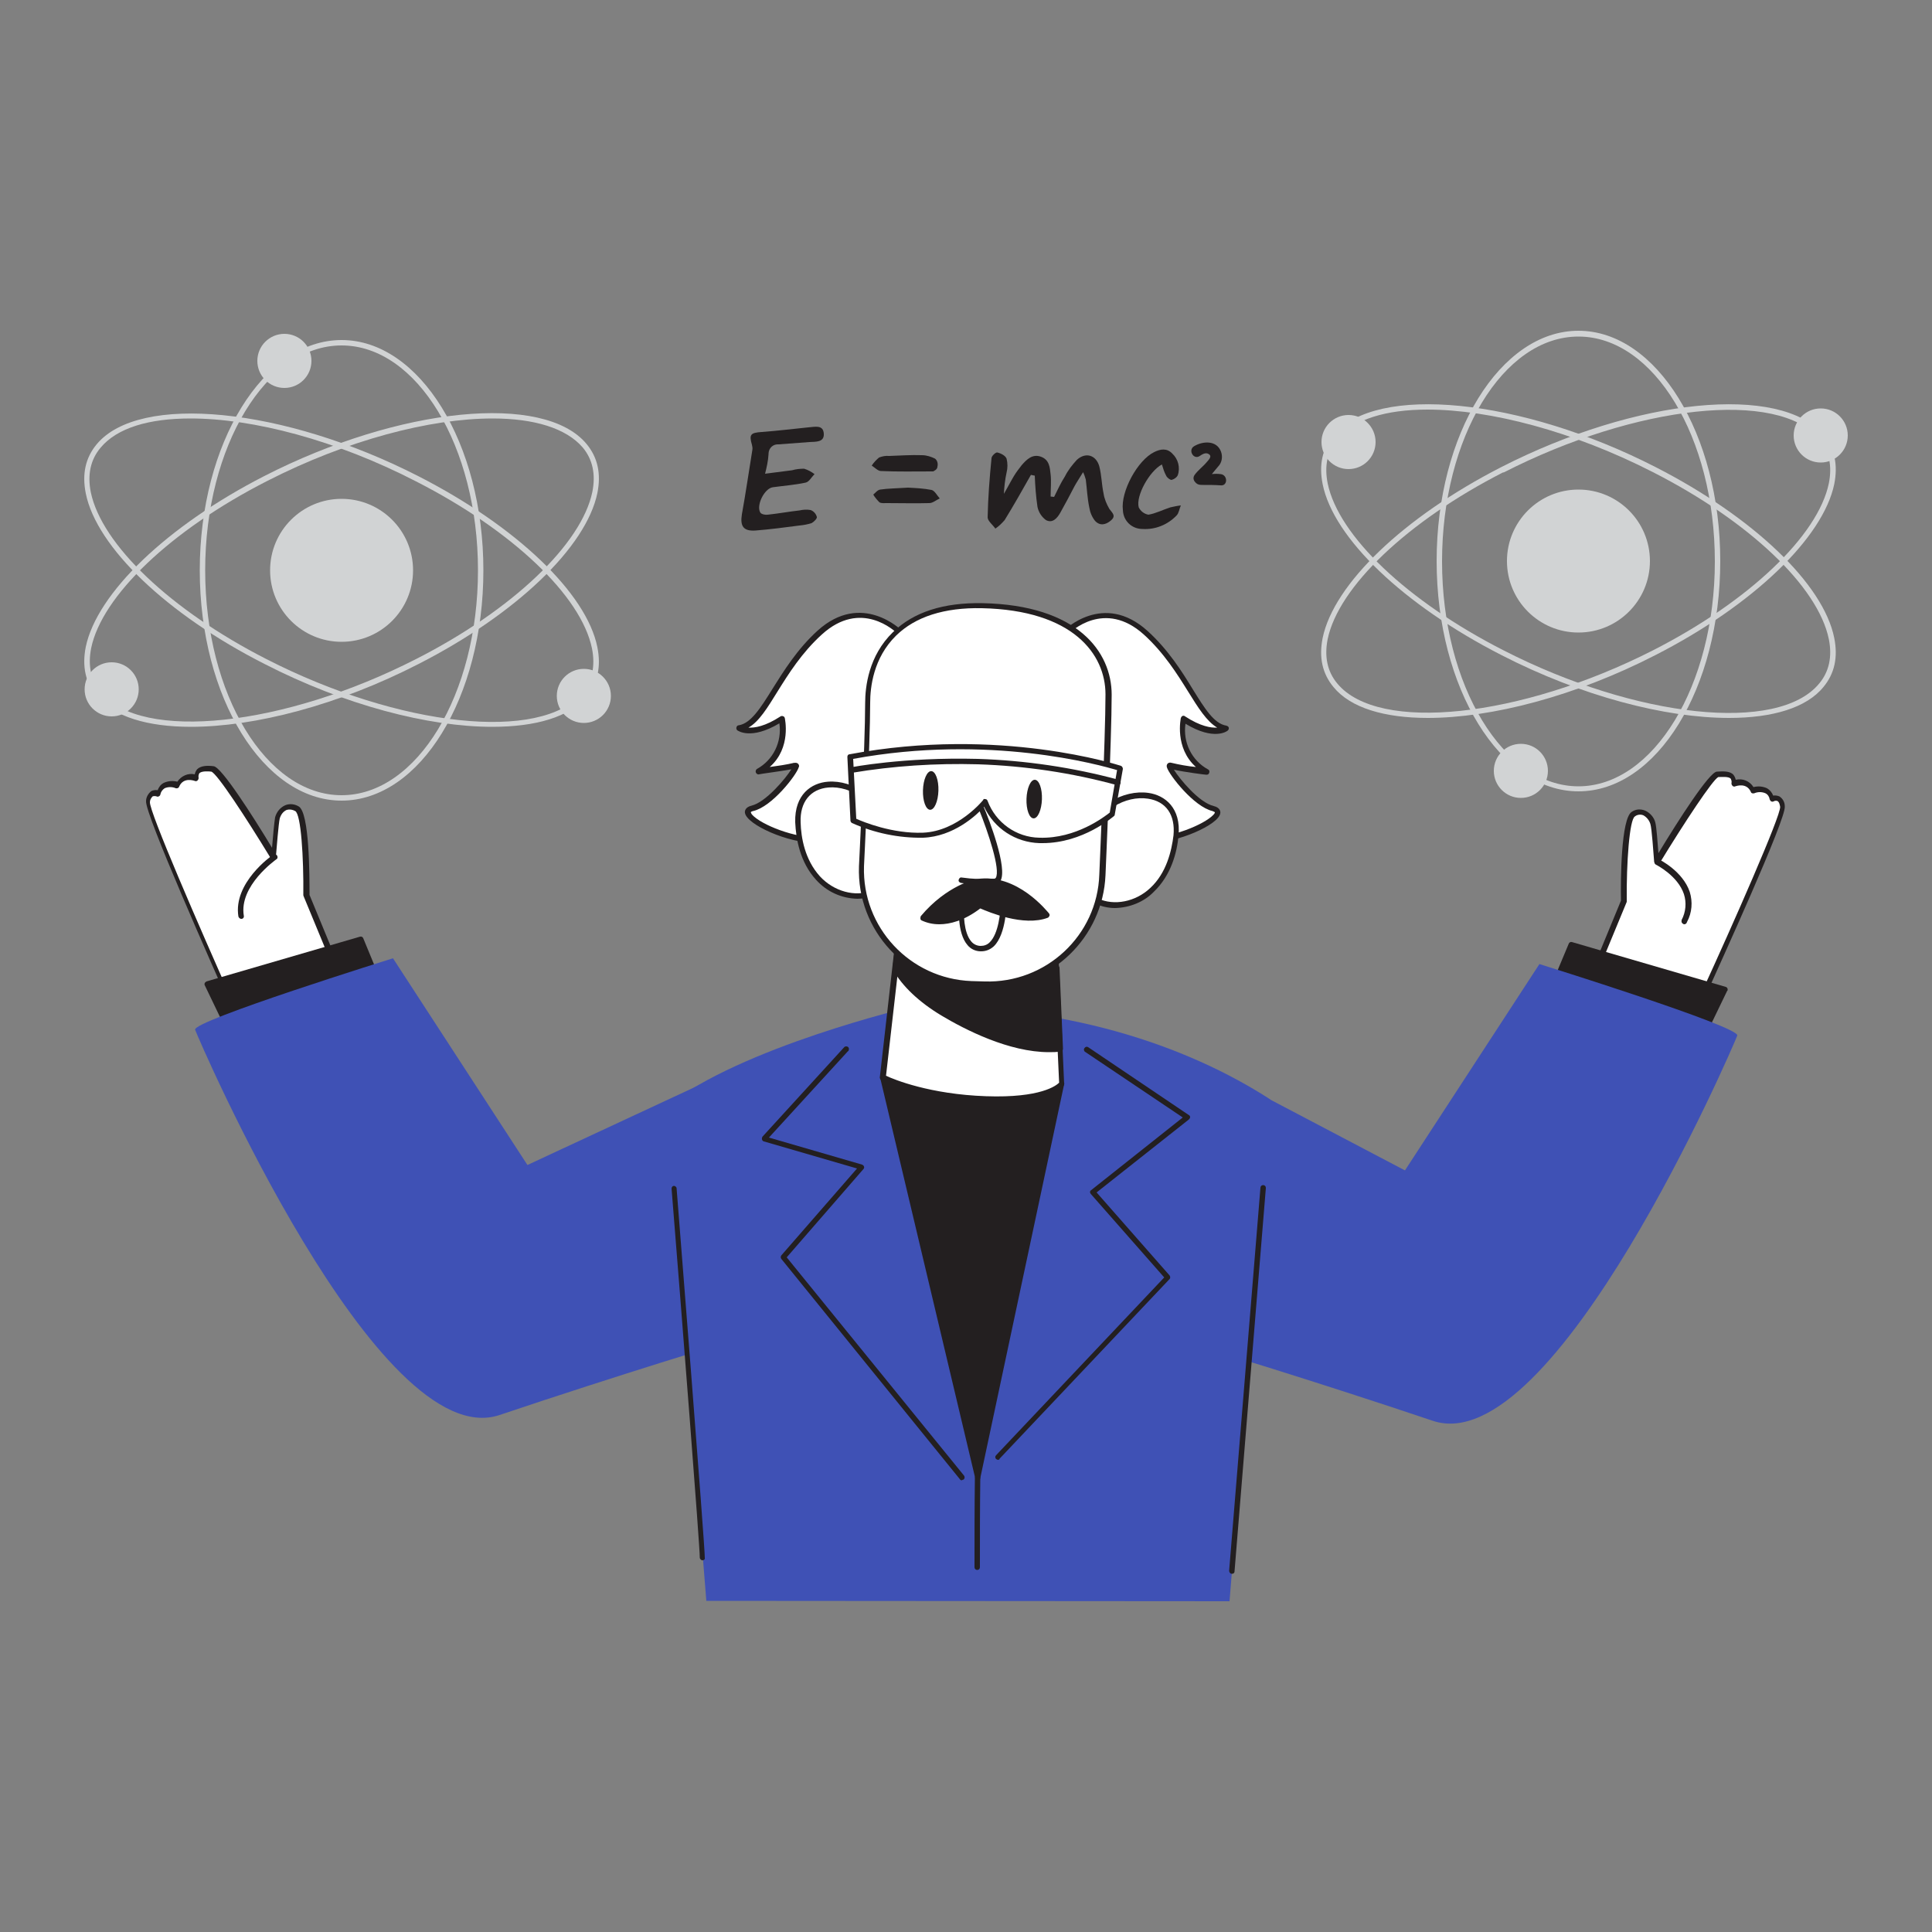 <svg transform="scale(1)" version="1.1" id="Su6kfZ3al7" xmlns="http://www.w3.org/2000/svg" xmlns:xlink="http://www.w3.org/1999/xlink" x="0px" y="0px" viewBox="0 0 500 500" xml:space="preserve" class="pbimage_pbimage__wrapper__image__0LEis false"><rect x="0" y="0" width="500" height="500" fill="#808080" stroke="none"/><title>Science</title><style type="text/css"> .st0{fill:#FFFFFF;} .st1{fill:#231F20;} .st2{fill:#68E1FD;} .st3{fill:#D1D3D4;}
 .st3{fill:#D1D3D4;}
 .st2{fill:#3F51B5;}
 .st1{fill:#231F20;}
 .st0{fill:#FFFFFF;}</style><g id="Character"><path class="st0" d="M413.8,249.4l6.7-16.2c0,0-0.3-20.9,2.4-22.5s4.7,0.8,5.1,2.4s1,10.1,1,10.1s13.6-22.5,15.8-22.7
		s4.5-0.2,4.1,2.4c0,0,3.5-1.4,4.9,1.8c0,0,4.1-1.6,4.9,2.2c0,0,2.4-1.2,2.8,2S441.2,257,441.2,257" fill="#FFFFFF"></path><path class="st1" d="M441.2,257.7c-0.1,0-0.2,0-0.3-0.1c-0.4-0.2-0.5-0.6-0.4-0.9c0,0,0,0,0-0.1c7.9-17.2,20.4-45.5,20.2-47.8
		c-0.1-0.5-0.2-1.2-0.7-1.5c-0.3-0.1-0.7-0.1-1,0.1c-0.2,0.1-0.4,0.1-0.6,0c-0.2-0.1-0.3-0.3-0.4-0.5c-0.1-0.7-0.5-1.3-1.1-1.6
		c-0.9-0.4-2-0.4-2.9,0c-0.4,0.1-0.8,0-0.9-0.4c-1.1-2.4-3.7-1.5-4-1.4c-0.2,0.1-0.5,0.1-0.7-0.1c-0.2-0.2-0.3-0.4-0.3-0.7
		c0.1-0.4,0-0.8-0.2-1.2c-0.6-0.6-2.4-0.4-3.2-0.4c-1.4,0.6-8.8,11.8-15.2,22.3c-0.2,0.3-0.5,0.4-0.8,0.3c-0.3-0.1-0.5-0.3-0.6-0.6
		c-0.2-2.3-0.6-8.7-1-9.9c-0.3-0.9-0.9-1.7-1.8-2.2c-0.7-0.3-1.6-0.2-2.2,0.3c-1.4,0.8-2.2,12-2.1,21.8c0,0.1,0,0.2,0,0.3l-6.7,16.2
		c-0.2,0.4-0.6,0.5-1,0.4c-0.4-0.2-0.5-0.6-0.4-0.9l6.6-16c-0.1-5.2,0-21.3,2.8-23c1-0.7,2.3-0.8,3.5-0.3c1.3,0.6,2.3,1.8,2.6,3.1
		c0.3,1.1,0.6,5.3,0.8,7.9c5.2-8.6,13.1-20.9,15.1-21.1c1.6-0.1,3.4-0.2,4.3,0.8c0.3,0.4,0.5,0.8,0.6,1.3c1.8-0.4,3.6,0.3,4.6,1.9
		c1.2-0.3,2.4-0.2,3.5,0.3c0.7,0.4,1.3,1.1,1.6,1.9c0.5-0.1,1.1,0,1.6,0.2c0.9,0.6,1.4,1.5,1.4,2.6c0.4,3.2-16.9,41-20.3,48.6
		C441.8,257.5,441.5,257.7,441.2,257.7z" fill="#231F20"></path><polygon class="st1" points="399.3,262.2 406.7,244.5 446.5,256.1 436.6,276.7 	" fill="#231F20"></polygon><path class="st1" d="M436.6,277.4c-0.1,0-0.2,0-0.2,0L399,262.8c-0.2-0.1-0.3-0.2-0.4-0.4c-0.1-0.2-0.1-0.4,0-0.5l7.4-17.7
		c0.1-0.3,0.5-0.5,0.8-0.4l39.8,11.6c0.4,0.1,0.6,0.5,0.5,0.9c0,0,0,0.1-0.1,0.1l-9.9,20.5C437.1,277.3,436.9,277.4,436.6,277.4z
		 M400.2,261.8l36,14.1l9.2-19.3L407,245.3L400.2,261.8z" fill="#231F20"></path><path class="st2" d="M328.6,284.5l35,18.4l34.8-53.4c0,0,52,16.2,51.2,18.5s-47.3,110.3-78.8,99.7s-59.1-18.9-59.1-18.9
		L328.6,284.5z" fill="#3F51B5"></path><path class="st1" d="M435.9,239.2c-0.1,0-0.2,0-0.3-0.1c-0.4-0.2-0.5-0.6-0.4-0.9c0,0,0,0,0-0.1c1.1-2.1,1.3-4.5,0.6-6.7
		c-1.6-4.8-7.2-7.6-7.2-7.6c-0.4-0.2-0.5-0.6-0.3-1c0,0,0,0,0,0c0.2-0.4,0.6-0.5,1-0.4c0,0,0,0,0,0c0.3,0.1,6.2,3.1,8,8.4
		c0.8,2.6,0.6,5.4-0.7,7.8C436.5,239,436.2,239.2,435.9,239.2z" fill="#231F20"></path><path class="st0" d="M86.3,248l-6.7-16.2c0,0,0.3-20.9-2.4-22.5s-4.7,0.8-5.1,2.4s-1,10.1-1,10.1s-13.6-22.5-15.8-22.7
		s-4.5-0.2-4.1,2.4c0,0-3.5-1.4-4.9,1.8c0,0-4.1-1.6-4.9,2.2c0,0-2.4-1.2-2.8,2s21.3,51.8,21.3,51.8" fill="#FFFFFF"></path><path class="st1" d="M59.9,259.9c-0.3,0-0.5-0.2-0.7-0.4c-3.6-8.2-21.8-49-21.4-52.2c0-1,0.6-2,1.4-2.6c0.5-0.2,1-0.3,1.6-0.2
		c0.3-0.8,0.8-1.5,1.6-1.9c1.1-0.5,2.3-0.6,3.5-0.3c1-1.5,2.8-2.3,4.5-1.9c0.1-0.5,0.3-0.9,0.6-1.3c1-1,2.8-1,4.3-0.8
		c2,0.2,9.9,12.5,15.1,21.1c0.2-2.6,0.6-6.8,0.8-7.9c0.4-1.4,1.3-2.5,2.6-3.1c1.2-0.5,2.5-0.3,3.5,0.3c2.8,1.6,2.8,17.8,2.8,22.9
		l6.6,16c0.2,0.4,0,0.8-0.4,1c-0.4,0.2-0.8,0-1-0.4c0,0,0,0,0,0l-6.7-16.2c0-0.1-0.1-0.2-0.1-0.3c0.1-9.8-0.6-21-2.1-21.8
		c-0.7-0.4-1.5-0.5-2.2-0.3c-0.9,0.4-1.5,1.2-1.8,2.2c-0.3,1.2-0.8,7.6-1,9.9c0,0.3-0.2,0.6-0.6,0.6c-0.3,0.1-0.6-0.1-0.8-0.3
		c-6.4-10.5-13.8-21.8-15.3-22.3c-0.7-0.1-2.5-0.2-3.1,0.4c-0.2,0.3-0.3,0.8-0.2,1.2c0,0.3-0.1,0.5-0.3,0.7
		c-0.2,0.2-0.5,0.2-0.7,0.1c-0.3-0.1-2.9-1-4,1.4c-0.1,0.4-0.5,0.6-0.9,0.5c-0.9-0.4-2-0.4-2.9,0c-0.6,0.4-1,1-1.1,1.6
		c0,0.2-0.2,0.4-0.4,0.5c-0.2,0.1-0.4,0.1-0.6,0c-0.3-0.1-0.7-0.1-1,0c-0.4,0.4-0.7,0.9-0.7,1.5c-0.2,2.4,13,32.8,21.3,51.4
		c0.2,0.4,0,0.8-0.4,0.9C60.1,260,60,260,59.9,259.9L59.9,259.9z" fill="#231F20"></path><polygon class="st1" points="100.8,260.8 93.4,243.1 53.6,254.7 63.5,275.3 	" fill="#231F20"></polygon><path class="st1" d="M63.5,276c-0.3,0-0.5-0.2-0.6-0.4L53,255c-0.2-0.3,0-0.8,0.3-0.9c0,0,0.1,0,0.1-0.1l39.8-11.6
		c0.3-0.1,0.7,0.1,0.8,0.4l7.3,17.7c0.1,0.2,0.1,0.4,0,0.5c-0.1,0.2-0.2,0.3-0.4,0.4L63.7,276C63.6,276,63.5,276,63.5,276z
		 M54.6,255.1l9.2,19.3l36.1-14.1L93,243.9L54.6,255.1z" fill="#231F20"></path><path class="st0" d="M232.9,163.8c0,0-9.7-10-20.8,0s-14.2,23.6-20.8,24.7c0,0,3.3,2.6,11-2.4c0,0,2.2,9.1-6,13.6
		c0,0,7.9-1,9.5-1.5s-5.8,9.8-11,11.1s8.1,8.6,17.3,8.2s26.4-28.5,25.4-38.5S232.9,163.8,232.9,163.8z" fill="#FFFFFF"></path><path class="st1" d="M211.4,218.2c-7.6,0-18.1-4.8-18.6-7.8c-0.1-0.4,0-1.5,1.7-1.9c3.7-0.9,8.8-7,10.3-9.4
		c-2.7,0.5-8.2,1.2-8.4,1.3c-0.3,0.1-0.7-0.2-0.8-0.5c-0.1-0.3,0-0.7,0.3-0.9c4.2-2.3,6.5-7,5.8-11.8c-7.4,4.4-10.7,1.9-10.9,1.8
		c-0.2-0.2-0.3-0.5-0.2-0.8c0.1-0.3,0.3-0.5,0.6-0.5c3.1-0.5,5.6-4.4,8.7-9.4c2.9-4.6,6.4-10.3,11.7-15.1c11.4-10.3,21.7-0.1,21.8,0
		l0.1,0.1c0.1,0.2,3.8,5.5,4.8,15.6c0.7,7.2-7.4,22.7-15.2,31.6c-2.9,3.4-7.2,7.5-11,7.6L211.4,218.2z M205.9,197.4
		c0.2,0,0.4,0.1,0.6,0.2c0.3,0.3,0.4,0.7,0.2,1c-0.6,2-6.9,10.2-11.8,11.3c-0.5,0.1-0.6,0.3-0.6,0.3c0.1,0.3,0.2,0.5,0.4,0.7
		c2.3,2.5,11,6.1,17.4,5.8c2.5-0.1,6-2.6,10-7.2c8.2-9.5,15.4-24.3,14.8-30.5c-0.9-9.2-4.2-14.3-4.5-14.9c-0.8-0.8-9.6-9.1-19.7,0.1
		c-5.2,4.7-8.7,10.3-11.5,14.8c-2.6,4.2-4.8,7.8-7.5,9.3c1.6,0.1,4.3-0.3,8.3-2.9c0.3-0.2,0.8-0.1,1,0.2c0,0.1,0.1,0.1,0.1,0.2
		c0,0.1,1.8,7.7-3.9,12.7c2.2-0.3,4.3-0.6,6.4-1.1C205.7,197.5,205.8,197.4,205.9,197.4z" fill="#231F20"></path><path class="st0" d="M275.8,163.8c0,0,9.7-10,20.8,0s14.2,23.6,20.8,24.7c0,0-3.3,2.6-11-2.4c0,0-2.2,9.1,6,13.6c0,0-7.9-1-9.5-1.5
		s5.8,9.8,11,11.1s-8.1,8.6-17.3,8.2S270.1,189,271.1,179S275.8,163.8,275.8,163.8z" fill="#FFFFFF"></path><path class="st1" d="M297.2,218.2h-0.7c-3.7-0.1-8-4.2-11-7.6c-7.8-9-15.9-24.4-15.2-31.6c1-10.1,4.7-15.4,4.8-15.6l0.1-0.1
		c0.1-0.1,10.3-10.4,21.8,0c5.3,4.8,8.9,10.5,11.7,15.1c3.1,5,5.5,8.9,8.7,9.4c0.4,0.1,0.7,0.4,0.6,0.8c0,0.2-0.1,0.3-0.3,0.5
		c-0.1,0.1-3.5,2.7-10.9-1.8c-0.7,4.8,1.6,9.5,5.8,11.8c0.4,0.2,0.5,0.6,0.3,1c-0.1,0.3-0.4,0.4-0.7,0.4c-0.3,0-5.7-0.7-8.4-1.3
		c1.5,2.4,6.5,8.5,10.3,9.4c1.7,0.4,1.8,1.5,1.7,1.9C315.4,213.4,304.8,218.2,297.2,218.2z M276.4,164.2c-0.4,0.5-3.6,5.7-4.5,14.9
		c-0.6,6.2,6.6,21,14.8,30.5c3.9,4.5,7.4,7,9.9,7.1c6.4,0.3,15-3.3,17.4-5.8c0.4-0.4,0.4-0.6,0.4-0.7l0,0c0,0-0.1-0.1-0.6-0.3
		c-4.8-1.1-11.2-9.3-11.8-11.3c-0.1-0.3-0.1-0.7,0.2-1c0.2-0.2,0.6-0.3,0.9-0.2c2.1,0.5,4.3,0.9,6.4,1.1c-5.6-5-3.9-12.6-3.9-12.7
		c0.1-0.2,0.2-0.4,0.4-0.5c0.2-0.1,0.5-0.1,0.7,0.1c4,2.6,6.7,3,8.3,2.9c-2.7-1.6-4.9-5.1-7.5-9.3c-2.8-4.5-6.3-10.1-11.5-14.8
		C285.9,155.1,277.1,163.4,276.4,164.2L276.4,164.2z" fill="#231F20"></path><path class="st2" d="M318.2,414.4l10.5-129.9c-21.5-13.9-53.8-25.1-93.4-23.8c0,0-43.5,10.3-62.8,25.6l10.3,128L318.2,414.4z" fill="#3F51B5"></path><path class="st1" d="M248.9,383.1c-0.2,0-0.4-0.1-0.5-0.3l-46.2-57c-0.2-0.3-0.2-0.6,0-0.9l19.6-22.5l-24.1-7
		c-0.4-0.1-0.6-0.5-0.5-0.9c0-0.1,0.1-0.2,0.1-0.3l21.1-23.1c0.2-0.3,0.6-0.4,1-0.2c0.3,0.2,0.4,0.6,0.2,1c0,0.1-0.1,0.1-0.2,0.2
		L199,294.4l24.1,7c0.2,0.1,0.4,0.2,0.5,0.5c0.1,0.2,0,0.5-0.1,0.6l-19.9,22.9l45.9,56.5c0.2,0.3,0.2,0.7-0.1,1c0,0,0,0,0,0
		C249.1,383,249,383,248.9,383.1z" fill="#231F20"></path><path class="st1" d="M258.3,377.8c-0.2,0-0.3-0.1-0.5-0.2c-0.3-0.3-0.3-0.7,0-1c0,0,0,0,0,0l43.5-46l-19-21.6
		c-0.1-0.1-0.2-0.3-0.2-0.5c0-0.2,0.1-0.4,0.3-0.5l23.7-18.8l-25.3-17c-0.3-0.2-0.4-0.7-0.1-1c0.2-0.3,0.6-0.4,0.9-0.2l26.1,17.6
		c0.2,0.1,0.3,0.3,0.3,0.5c0,0.2-0.1,0.4-0.3,0.6l-23.9,18.9l18.9,21.5c0.2,0.3,0.2,0.7,0,0.9l-44,46.5
		C258.7,377.7,258.5,377.8,258.3,377.8z" fill="#231F20"></path><path class="st1" d="M228.5,278.8l24.6,103.5l21.7-101.9C274.8,280.4,244.6,282.2,228.5,278.8z" fill="#231F20"></path><path class="st1" d="M253.1,383.1c-0.3,0-0.6-0.2-0.7-0.5L227.8,279c-0.1-0.2,0-0.5,0.2-0.6c0.2-0.2,0.4-0.2,0.6-0.2
		c15.9,3.4,45.8,1.6,46.1,1.6c0.2,0,0.4,0.1,0.6,0.2c0.1,0.2,0.2,0.4,0.1,0.6l-21.7,101.9C253.7,382.8,253.4,383.1,253.1,383.1
		L253.1,383.1z M229.4,279.7l23.6,99.5l20.9-98C268.9,281.4,244.1,282.5,229.4,279.7z" fill="#231F20"></path><path class="st0" d="M282,216.4c2.5-12.8,24-15.2,22.4-0.1c-0.5,5.2-2.4,10.4-6.2,14s-9.7,5.1-14.4,2.9" fill="#FFFFFF"></path><path class="st1" d="M288.6,235c-1.8,0-3.6-0.4-5.2-1.2c-0.4-0.2-0.5-0.6-0.3-1c0,0,0,0,0,0c0.2-0.4,0.6-0.5,1-0.3c0,0,0,0,0,0
		c4.2,2,9.8,0.9,13.6-2.7c4.2-3.9,5.5-9.6,6-13.6c0.5-5.3-1.9-8.8-6.6-9.5c-5.7-0.9-13,3-14.4,9.8c-0.1,0.4-0.5,0.6-0.9,0.6
		c-0.4-0.1-0.6-0.5-0.6-0.9c1.5-7.7,9.6-11.9,16-11c4.3,0.6,8.5,3.9,7.8,11.1c-0.4,4.3-1.9,10.2-6.4,14.5
		C296.1,233.4,292.4,234.9,288.6,235z" fill="#231F20"></path><path class="st0" d="M228.9,214.5c-1.6-12.9-22.9-16.8-22.3-1.6c0.2,5.2,1.7,10.6,5.2,14.4s9.4,5.8,14.2,3.9" fill="#FFFFFF"></path><path class="st1" d="M221.9,232.6c-4.1-0.1-7.9-1.8-10.7-4.9c-4.2-4.6-5.2-10.6-5.4-14.9c-0.2-7.2,4.2-10.2,8.5-10.5
		c6.4-0.5,14.2,4.3,15.2,12.1c0.1,0.4-0.1,0.8-0.5,0.9c-0.4,0.1-0.8-0.1-0.9-0.5c0-0.1,0-0.1,0-0.2c-0.9-6.9-7.9-11.3-13.7-10.8
		c-4.7,0.4-7.4,3.8-7.2,9c0.1,4,1.1,9.7,5,14c3.6,3.9,9.1,5.4,13.4,3.7c0.4-0.1,0.8,0,0.9,0.4c0.2,0.4,0,0.8-0.4,0.9
		C224.8,232.3,223.4,232.6,221.9,232.6z" fill="#231F20"></path><path class="st0" d="M228.5,278.8c0,0,9.8,5,26.7,5.6s19.6-4,19.6-4l-0.4-9l-0.9-21l-0.9-19.6l-38.5-1.3l-1.8,15.9l-0.6,5.2
		L228.5,278.8z" fill="#FFFFFF"></path><path class="st1" d="M258,285.2c-0.9,0-1.9,0-2.9,0c-16.8-0.6-26.6-5.5-27-5.7c-0.3-0.1-0.4-0.4-0.4-0.7l5.6-49.3
		c0-0.4,0.4-0.6,0.7-0.6l38.5,1.3c0.4,0,0.7,0.3,0.7,0.7l2.2,49.6c0,0.1,0,0.3-0.1,0.4C275.3,281,272.5,285.2,258,285.2z
		 M229.3,278.4c2.1,1,11.4,4.8,25.9,5.3c14.2,0.5,18.2-2.8,18.9-3.5l-2.2-48.6l-37.1-1.3L229.3,278.4z" fill="#231F20"></path><path class="st1" d="M231.7,250.6c2.7,4.8,7.4,8.6,12.2,11.5c8.1,4.9,20.3,10.5,30.4,9.3l-0.9-21c-7.4,0.7-14.8,0.5-22.2-0.6
		c-6.5-0.8-13.1-1.7-19-4.4L231.7,250.6z" fill="#231F20"></path><path class="st1" d="M271.5,272.3c-10.4,0-21.7-5.8-27.9-9.5c-5.8-3.5-10-7.5-12.5-11.8c-0.1-0.1-0.1-0.3-0.1-0.4l0.6-5.2
		c0-0.2,0.2-0.4,0.4-0.5c0.2-0.1,0.4-0.1,0.6,0c5.9,2.7,12.8,3.6,18.8,4.3c7.3,1.1,14.7,1.3,22,0.6c0.4,0,0.7,0.2,0.8,0.6
		c0,0,0,0,0,0l0.9,21c0,0.4-0.2,0.7-0.6,0.7C273.5,272.3,272.5,272.3,271.5,272.3z M232.4,250.5c2.4,4,6.4,7.7,11.9,11.1
		c6.5,3.9,18.8,10.2,29.3,9.2l-0.9-19.6c-7.2,0.6-14.5,0.4-21.6-0.7c-5.8-0.7-12.4-1.5-18.3-4L232.4,250.5z" fill="#231F20"></path><path class="st0" d="M251.4,254.6l3.4,0.1c16.3,0.6,29.9-12.2,30.5-28.4c0,0,0,0,0,0c0,0,1.6-35.2,1.6-46.7s-9.4-22.5-32.7-23
		s-29.7,14-29.7,25.2s-1.6,42.3-1.6,42.3C222.4,240.4,235.1,254,251.4,254.6C251.4,254.6,251.4,254.6,251.4,254.6z" fill="#FFFFFF"></path><path class="st1" d="M255.9,255.5h-1.1l-3.4-0.1l0,0c-16.7-0.6-29.7-14.6-29.1-31.2c0-0.3,1.6-31.1,1.6-42.2
		c0-4.3,0.9-12.3,7.2-18.4c5.3-5.2,13.1-7.7,23.2-7.5c24.6,0.5,33.4,12.6,33.4,23.7c0,11.3-1.6,46.3-1.6,46.7
		C285.4,242.6,272.1,255.5,255.9,255.5z M251.4,253.9l3.4,0.1c15.9,0.5,29.2-11.9,29.7-27.7c0-0.4,1.6-35.4,1.6-46.6
		c0-10.4-8.4-21.8-32-22.3c-9.7-0.2-17.2,2.2-22.2,7.1c-5.9,5.8-6.7,13.4-6.7,17.4c0,11.1-1.6,42-1.6,42.3
		C223.1,240,235.5,253.3,251.4,253.9L251.4,253.9z" fill="#231F20"></path><path class="st0" d="M248.9,234.2c0,0-1,11.1,4.9,11.2s5.9-12.2,5.9-12.2S252.5,232.2,248.9,234.2z" fill="#FFFFFF"></path><path class="st1" d="M253.9,246.2h-0.1c-1.3,0-2.6-0.6-3.4-1.6c-2.8-3.2-2.2-10.1-2.2-10.4c0-0.2,0.2-0.4,0.4-0.6
		c3.8-2.2,11-1.1,11.3-1c0.4,0,0.6,0.4,0.6,0.7c0,0.3,0,8.4-3.3,11.6C256.2,245.8,255.1,246.2,253.9,246.2z M249.5,234.7
		c-0.1,1.5-0.2,6.6,1.9,9c0.6,0.7,1.5,1.1,2.4,1.1c0.9,0,1.7-0.3,2.3-0.9c2.4-2.3,2.8-8,2.9-9.9
		C257.2,233.7,252.4,233.3,249.5,234.7z" fill="#231F20"></path><path class="st1" d="M254.8,228.9c-2,0-4.1-0.1-6.1-0.4c-0.4-0.1-0.7-0.4-0.6-0.8c0.1-0.4,0.4-0.7,0.8-0.6c2.8,0.4,5.6,0.5,8.4,0.3
		c0.2,0,0.3-0.1,0.4-0.2c1.3-2.1-2-11.9-4.3-17.6c-0.2-0.4,0-0.8,0.4-0.9c0.4-0.2,0.8,0,0.9,0.4l0,0c1.1,2.6,6.2,15.6,4.2,18.9
		c-0.3,0.5-0.9,0.9-1.5,0.9C256.6,228.9,255.7,228.9,254.8,228.9z" fill="#231F20"></path><path class="st0" d="M289.9,198.7c0,0-30.8-10.3-69.8-3l0.8,16.5c0,0,8.6,4.2,18,3.8s16-8.6,16-8.6s3.3,9.7,14.1,10
		s18.9-6.9,18.9-6.9L289.9,198.7z" fill="#FFFFFF"></path><path class="st1" d="M269.8,218.2H269c-6.2-0.2-11.7-3.8-14.3-9.4c-2,2.2-7.9,7.7-15.8,8c-6.3,0.1-12.6-1.2-18.4-3.8
		c-0.2-0.1-0.4-0.4-0.4-0.6l-0.8-16.5c0-0.4,0.2-0.7,0.6-0.7c38.8-7.3,69.9,2.9,70.2,3c0.3,0.1,0.5,0.5,0.5,0.8l-2.1,11.8
		c0,0.2-0.1,0.3-0.2,0.4C288,211.4,280.3,218.2,269.8,218.2z M254.9,206.8h0.1c0.3,0,0.5,0.2,0.6,0.5c2.1,5.6,7.4,9.4,13.4,9.5
		c9.5,0.3,16.9-5.5,18.2-6.5l1.9-11c-4.4-1.3-33.1-9.4-68.3-2.9l0.8,15.5c1.8,0.8,9.3,3.9,17.3,3.6c9-0.4,15.4-8.3,15.5-8.4
		C254.5,206.8,254.7,206.7,254.9,206.8z" fill="#231F20"></path><ellipse class="st1" transform="matrix(3.472503e-02 -0.999 0.999 3.472503e-02 51.86 467.153)" cx="267.8" cy="206.7" rx="5" ry="2" fill="#231F20"></ellipse><ellipse class="st1" transform="matrix(2.998651e-02 -1 1 2.998651e-02 28.941 439.231)" cx="240.8" cy="204.7" rx="5" ry="2" fill="#231F20"></ellipse><path class="st1" d="M289.3,203.2c-0.1,0-0.1,0-0.2,0c-11.7-3.2-23.8-5-36-5.4c-10.9-0.3-21.9,0.4-32.6,2.2
		c-0.4,0.1-0.8-0.2-0.9-0.5s0.2-0.8,0.5-0.9c0,0,0,0,0,0c0.1,0,13.5-2.7,33-2.2c12.3,0.4,24.5,2.2,36.4,5.4c0.4,0.1,0.6,0.5,0.5,0.9
		C289.9,203,289.6,203.2,289.3,203.2z" fill="#231F20"></path><path class="st1" d="M252.9,406.3L252.9,406.3c-0.4,0-0.7-0.3-0.7-0.7c0,0,0,0,0,0c0-7.7,0-15.5,0.1-23.2c0-0.4,0.3-0.7,0.7-0.7
		l0,0c0.4,0,0.7,0.3,0.7,0.7c-0.1,7.7-0.1,15.5-0.1,23.2C253.6,406,253.3,406.3,252.9,406.3C252.9,406.3,252.9,406.3,252.9,406.3z" fill="#231F20"></path><path class="st1" d="M253.1,228.2c0,0-7.5,1.5-14.1,9.4c0,0,6,3.5,14.9-3.4c0,0,10.5,5.2,17.3,2.6
		C271.1,236.8,263.2,226.7,253.1,228.2z" fill="#231F20"></path><path class="st1" d="M243.1,239.2c-1.6,0-3.1-0.3-4.6-1c-0.2-0.1-0.3-0.3-0.3-0.5c0-0.2,0-0.4,0.1-0.6c6.7-8,14.2-9.6,14.5-9.6l0,0
		c10.5-1.6,18.3,8.5,18.7,8.9c0.1,0.2,0.2,0.4,0.1,0.6c-0.1,0.2-0.2,0.4-0.4,0.5c-6.3,2.4-15.4-1.5-17.5-2.4
		C249.5,238.3,245.8,239.2,243.1,239.2z M240.1,237.3c1.8,0.6,6.7,1.5,13.3-3.7c0.2-0.2,0.5-0.2,0.7-0.1c0.1,0.1,9.4,4.6,15.8,2.9
		c-2-2.3-8.7-8.8-16.7-7.6C252.8,229,246.2,230.5,240.1,237.3z" fill="#231F20"></path><path class="st2" d="M198.4,272.7l-61.9,28.8L101.7,248c0,0-52,16.2-51.2,18.5s47.3,110.3,78.8,99.7s59.1-18.9,59.1-18.9
		L198.4,272.7z" fill="#3F51B5"></path><path class="st1" d="M62.4,237.8c-0.3,0-0.6-0.3-0.7-0.6c-1.4-8.7,8.5-15.7,9-16c0.3-0.2,0.8-0.1,1,0.2c0.2,0.3,0.2,0.8-0.2,1
		c0,0,0,0,0,0c-0.1,0.1-9.7,6.8-8.4,14.6c0.1,0.4-0.2,0.8-0.6,0.8L62.4,237.8z" fill="#231F20"></path><path class="st1" d="M181.8,403.8L181.8,403.8c-0.4,0-0.7-0.4-0.7-0.7c0.1-1.9-4.7-63.3-7.3-95.5c0-0.4,0.3-0.7,0.6-0.7
		s0.7,0.3,0.7,0.6c0.3,3.8,7.4,93.3,7.3,95.7C182.5,403.5,182.2,403.8,181.8,403.8z" fill="#231F20"></path><path class="st1" d="M318.8,407.3L318.8,407.3c-0.4,0-0.7-0.4-0.7-0.8l8.1-99.1c0-0.4,0.3-0.7,0.7-0.7c0.4,0,0.7,0.3,0.7,0.7
		c0,0,0,0.1,0,0.1l-8.1,99.1C319.5,407.1,319.2,407.3,318.8,407.3z" fill="#231F20"></path></g><g id="Atoms"><path class="st3" d="M88.4,207.2c-20.2,0-36.7-26.7-36.7-59.6S68.2,88,88.4,88s36.7,26.7,36.7,59.6S108.7,207.2,88.4,207.2z
		 M88.4,89.4c-19.5,0-35.3,26.1-35.3,58.2s15.8,58.2,35.3,58.2s35.3-26.1,35.3-58.2S107.9,89.4,88.4,89.4z"></path><path class="st3" d="M49.4,188.1c-11.2,0-20-2.6-24.4-8c-2.9-3.4-3.8-7.7-2.8-12.7c2.9-13.9,21-31.3,46.2-44.2
		c35-17.9,72.4-21.6,83.4-8.3c2.9,3.5,3.8,7.7,2.8,12.7c-2.9,14-21,31.3-46.2,44.2l0,0C87.6,182.5,65.9,188.1,49.4,188.1z
		 M127.5,108.3c-16.2,0-37.7,5.6-58.4,16.2c-24.9,12.7-42.7,29.7-45.5,43.2c-0.9,4.5-0.1,8.4,2.5,11.5c10.6,12.8,47.3,8.9,81.7-8.7
		l0.3,0.6l-0.3-0.6c24.9-12.7,42.7-29.7,45.5-43.2c0.9-4.5,0.1-8.4-2.5-11.5C146.5,110.8,138.2,108.3,127.5,108.3z"></path><path class="st3" d="M127.4,188.1c-16.5,0-38.2-5.6-59-16.3C43.2,159,25,141.6,22.2,127.7c-1-5-0.1-9.2,2.8-12.7
		c11-13.3,48.5-9.6,83.4,8.3c25.2,12.9,43.4,30.2,46.2,44.2c1,5,0.1,9.2-2.8,12.7C147.4,185.6,138.6,188.1,127.4,188.1z M49.3,108.3
		c-10.7,0-19,2.4-23.3,7.6c-2.6,3.1-3.4,7-2.5,11.5c2.8,13.5,20.6,30.5,45.5,43.2l0,0c34.4,17.6,71.1,21.5,81.7,8.7
		c2.6-3.1,3.4-7,2.5-11.5c-2.8-13.6-20.6-30.5-45.5-43.2C87,113.9,65.5,108.3,49.3,108.3z"></path><circle class="st3" cx="88.4" cy="147.6" r="18.5"></circle><circle class="st3" cx="73.6" cy="93.4" r="7"></circle><circle class="st3" cx="28.9" cy="178.4" r="7"></circle><circle class="st3" cx="151.1" cy="180.1" r="7"></circle><path class="st3" d="M408.5,204.8c-20.2,0-36.7-26.7-36.7-59.6s16.5-59.6,36.7-59.6s36.7,26.7,36.7,59.6S428.8,204.8,408.5,204.8z
		 M408.5,87.1c-19.5,0-35.3,26.1-35.3,58.2s15.9,58.2,35.3,58.2s35.3-26.1,35.3-58.2S428,87.1,408.5,87.1z"></path><path class="st3" d="M447.5,185.8c-16.5,0-38.2-5.6-59-16.3c-25.2-12.9-43.4-30.2-46.2-44.2c-1-5-0.1-9.2,2.8-12.7
		c11-13.3,48.5-9.6,83.4,8.3c25.2,12.9,43.4,30.2,46.2,44.2c1,5,0.1,9.2-2.8,12.7C467.5,183.2,458.7,185.8,447.5,185.8z M369.4,106
		c-10.7,0-19,2.5-23.3,7.6c-2.6,3.1-3.4,7-2.5,11.5c2.8,13.6,20.6,30.5,45.5,43.2c34.4,17.6,71.1,21.5,81.7,8.6
		c2.6-3.1,3.4-7,2.5-11.5c-2.8-13.6-20.6-30.5-45.5-43.2l0,0C407.1,111.6,385.6,106,369.4,106z"></path><path class="st3" d="M369.5,185.8c-11.2,0-20-2.6-24.4-8c-2.9-3.5-3.8-7.7-2.8-12.7c2.9-14,21-31.3,46.2-44.2l0,0
		c35-17.9,72.4-21.6,83.4-8.3c2.9,3.4,3.8,7.7,2.8,12.7c-2.9,13.9-21,31.3-46.2,44.2C407.7,180.2,386,185.8,369.5,185.8z
		 M388.8,121.6l0.3,0.6c-24.9,12.7-42.7,29.7-45.5,43.2c-0.9,4.5-0.1,8.4,2.5,11.5c10.6,12.8,47.3,8.9,81.7-8.6
		c24.9-12.7,42.7-29.7,45.5-43.2c0.9-4.5,0.1-8.4-2.5-11.5c-10.6-12.8-47.3-8.9-81.7,8.7L388.8,121.6z"></path><circle class="st3" cx="408.5" cy="145.2" r="18.5"></circle><circle class="st3" cx="393.6" cy="199.5" r="7"></circle><circle class="st3" cx="349" cy="114.4" r="7"></circle><circle class="st3" cx="471.2" cy="112.7" r="7"></circle></g><g id="Formula"><path class="st1" d="M266.8,122.9c-2.2,3.9-4.4,7.8-6.8,11.7c-0.7,0.8-1.5,1.6-2.4,2.2c-0.7-1-2-2-2-2.9c0.1-5.1,0.5-10.2,1-15.3
		c0-0.6,1.1-1.6,1.5-1.5c0.9,0.2,2.1,0.8,2.4,1.6c0.3,1.2,0.3,2.4,0,3.6c-0.4,1.8-0.6,3.7-0.7,5.5c0.9-1.5,1.7-3.1,2.6-4.6
		c0.6-1,1.3-1.9,2-2.8c1.3-1.5,2.8-3,5-2.2s2.3,2.8,2.5,4.6s0,3.8,0,5.7l0.9,0.1c0.9-1.8,1.7-3.6,2.8-5.3c0.8-1.6,1.9-3,3.1-4.3
		c2.3-2.1,5-1.2,5.8,1.7c0.6,2.3,0.6,4.7,1.1,7c0.2,1.4,0.8,2.8,1.5,4c0.8,1.1,1.8,1.8,0.4,3s-2.9,1.4-4.1,0.1
		c-0.8-1-1.3-2.2-1.5-3.5c-0.5-2.4-0.6-4.8-0.9-7.2c-0.2-0.7-0.4-1.3-0.7-1.9c-0.9,1.5-1.6,2.5-2.2,3.6c-1.2,2.3-2.4,4.6-3.7,6.9
		c-0.8,1.4-2,2.8-3.7,1.9c-1.1-0.8-1.9-2-2.2-3.4c-0.4-2.7-0.6-5.4-0.7-8.1L266.8,122.9z"></path><path class="st1" d="M198,122.6l7-0.9c1-0.3,2.1-0.4,3.1-0.4c1,0.3,1.9,0.8,2.7,1.4c-0.8,0.8-1.4,2-2.3,2.2
		c-2.8,0.6-5.6,0.8-8.5,1.2c-2.2,0.3-4.4,4.8-3.2,6.6c0.3,0.4,1.3,0.6,1.9,0.5c2.8-0.3,5.5-0.8,8.2-1.1c0.9-0.2,1.9-0.3,2.9-0.1
		c0.8,0.3,1.4,1,1.6,1.8c0.1,0.4-0.8,1.3-1.4,1.6c-1,0.3-2,0.5-3.1,0.6c-3.8,0.5-7.6,1-11.4,1.3c-3.1,0.2-4-1.1-3.5-4.2
		c1-5.5,1.8-11.1,2.7-16.6c0.1-0.5,0-1-0.1-1.4c-0.8-2.7-0.3-3.1,2.5-3.3c4.1-0.3,8.1-0.8,12.1-1.2c1.6-0.1,3.9-0.8,4,1.7
		c0.1,2.2-2.1,2-3.7,2.1c-2.7,0.2-5.4,0.4-8,0.6c-1.4-0.1-2.5,0.9-2.6,2.3c0,0.1,0,0.2,0,0.2C198.8,119.3,198.4,121,198,122.6z"></path><path class="st1" d="M300.7,120.2c-3.2,1.7-6.8,8.1-6,11.1c0.5,1,1.4,1.7,2.5,1.9c1.9-0.3,3.8-1.3,5.7-1.9c0.9-0.2,1.8-0.4,2.7-0.5
		c-0.4,0.9-0.5,2-1.1,2.6c-2.3,2.4-5.5,3.7-8.8,3.5c-2.8,0-5-2.1-5.1-4.9c-0.6-4.8,3.8-12.9,8.1-15c1.6-0.8,3.3-1.1,4.7,0.4
		c1.5,1.4,2.1,3.6,1.4,5.6c-0.3,0.6-0.9,1-1.6,1.2c-0.4,0-1.2-0.6-1.4-1.1C301.3,122.2,301,121.2,300.7,120.2z"></path><path class="st1" d="M241.5,122c-4.9,0-9.2,0.1-13.5-0.1c-0.8,0-1.6-0.9-2.4-1.4c0.5-0.8,1.2-1.5,1.9-2.1c0.8-0.3,1.7-0.5,2.6-0.4
		c2.9-0.1,5.7-0.3,8.5-0.2c1.2,0,2.4,0.4,3.4,0.9c0.6,0.5,0.8,1.3,0.6,2.1C242.6,121.5,241.7,121.9,241.5,122z"></path><path class="st1" d="M235,126.2c2,0.1,4.1,0.2,6.1,0.6c0.8,0.2,1.4,1.4,2.1,2.2c-0.9,0.4-1.8,1.2-2.7,1.2c-3.6,0.1-7.3,0-11,0
		c-0.6,0-1.4,0.1-1.9-0.2c-0.6-0.6-1.2-1.3-1.6-2c0.6-0.5,1.1-1.2,1.8-1.3C229.8,126.4,231.9,126.4,235,126.2z"></path><path class="st1" d="M315.9,122.7c-0.8-0.1-1.5-0.1-2.3,0c0,0,0.1,0,0.1-0.1c0.5-0.6,1-1.2,1.5-1.8c1-1,1.3-2.5,0.8-3.9
		c-1.1-3-4.7-2.8-7-1.4c-1.6,1-0.1,3.6,1.5,2.5c0.6-0.4,1.5-1,2.3-0.5c1,0.6,0,1.5-0.5,2.1c-1,1.2-2.3,2.1-3.2,3.4
		c-0.3,0.5-0.3,1,0,1.5c0.7,1,1.3,1,2.4,1c1.4,0,2.9,0,4.3,0.1C317.8,125.9,317.8,122.9,315.9,122.7z"></path></g></svg>